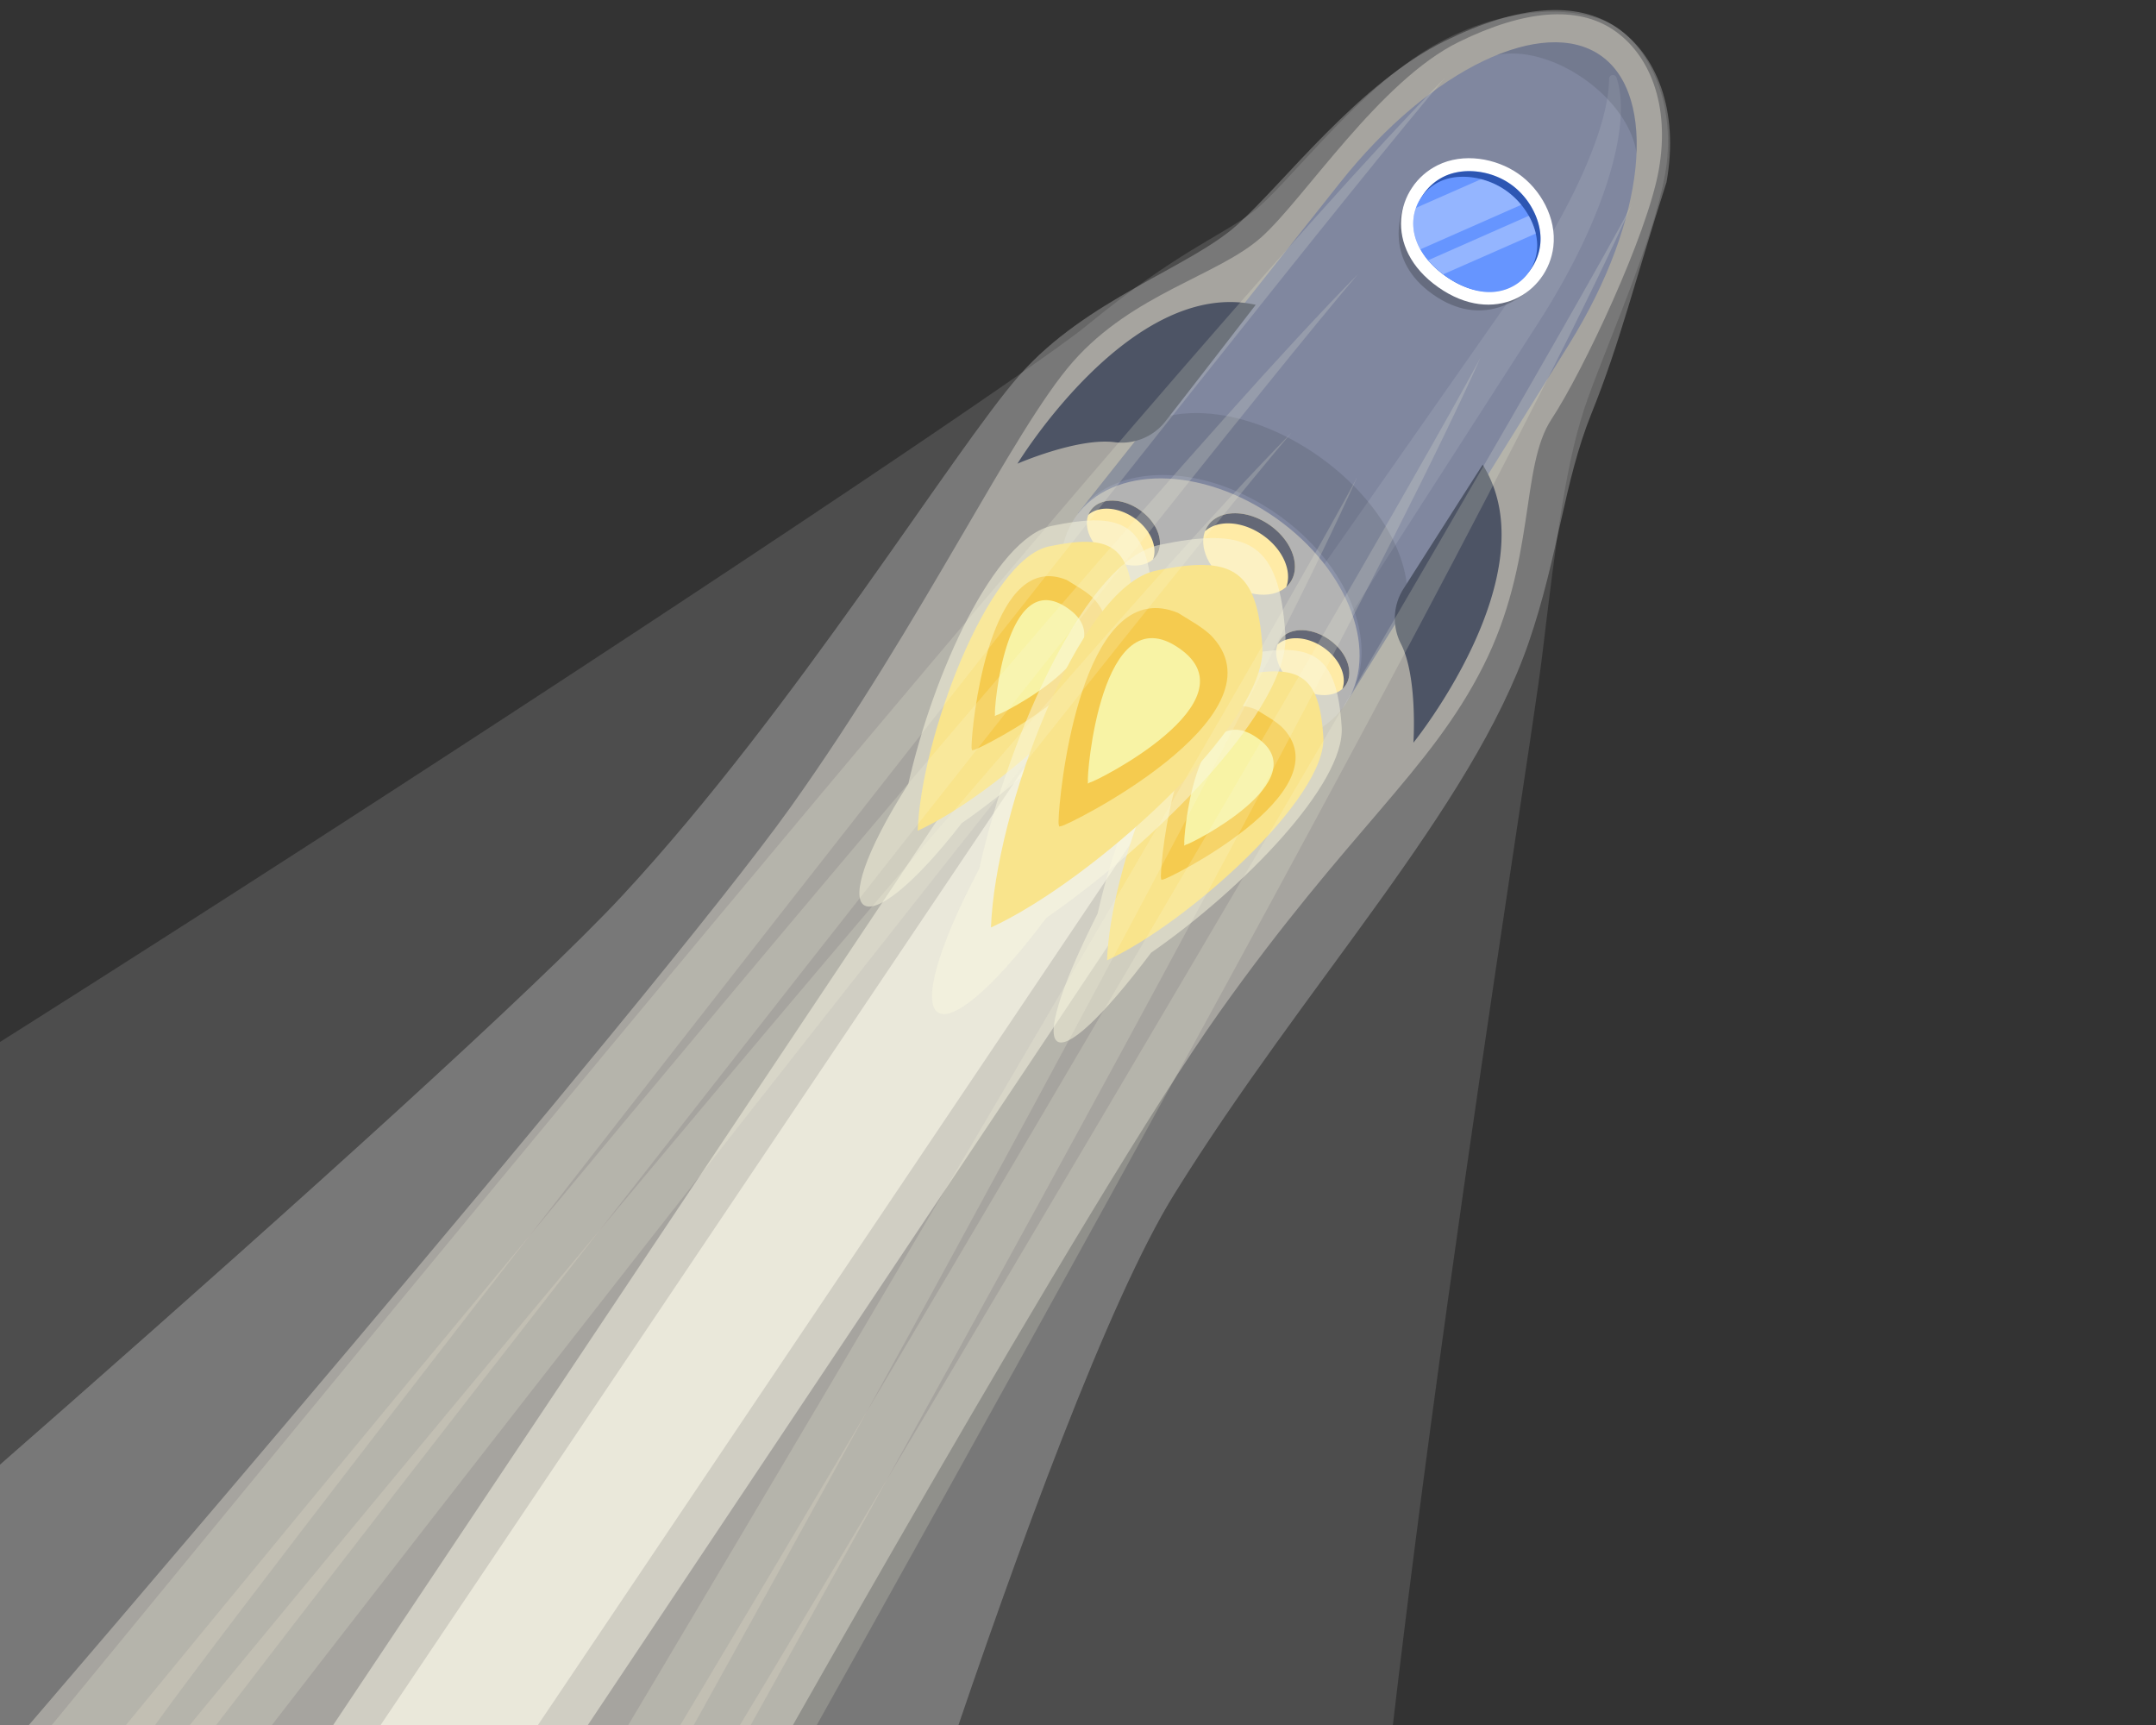 <?xml version="1.0" encoding="UTF-8" standalone="no"?>
<svg
   xmlns:dc="http://purl.org/dc/elements/1.1/"
   xmlns:cc="http://creativecommons.org/ns#"
   xmlns:rdf="http://www.w3.org/1999/02/22-rdf-syntax-ns#"
   xmlns:svg="http://www.w3.org/2000/svg"
   xmlns="http://www.w3.org/2000/svg"
   xmlns:sodipodi="http://sodipodi.sourceforge.net/DTD/sodipodi-0.dtd"
   xmlns:inkscape="http://www.inkscape.org/namespaces/inkscape"
   viewBox="0 0 1000 800"
   version="1.1"
   id="svg128"
   sodipodi:docname="rocket.svg"
   inkscape:version="1.0.1 (3bc2e813f5, 2020-09-07)"
   width="1000"
   height="800">
  <rect x="0" y="0" width="1000" height="800" fill="#333333" stroke="none"/>
  <defs
     id="defs132" />
  <sodipodi:namedview
     pagecolor="#1771a9"
     bordercolor="#666666"
     borderopacity="1"
     objecttolerance="10"
     gridtolerance="10"
     guidetolerance="10"
     inkscape:pageopacity="0"
     inkscape:pageshadow="2"
     inkscape:window-width="1920"
     inkscape:window-height="1000"
     id="namedview130"
     showgrid="false"
     inkscape:zoom="0.7071068"
     inkscape:cx="237.21574"
     inkscape:cy="578.11773"
     inkscape:window-x="0"
     inkscape:window-y="48"
     inkscape:window-maximized="1"
     inkscape:current-layer="svg128"
     inkscape:document-rotation="0" />
  <path
     id="rect1134"
     style="opacity:0.557;fill:#fbf9e0;fill-opacity:1;stroke-width:8"
     d="M 466.463,332.835 548.156,387.377 90.434,1072.943 8.742,1018.401 Z" />
  <path
     id="rect1136"
     style="opacity:0.813;fill:#fbf9e0;fill-opacity:1;stroke-width:8"
     d="M 500.56,318.135 550.817,351.928 100.574,1021.528 50.318,987.736 Z" />
  <path
     id="path20-5-2-7-5-8-7-6"
     style="opacity:0.255;fill:#ffffff;fill-opacity:1;stroke-width:7.455"
     d="M 749.735,12.67 C 731.287,0.26 704.433,2.244 670.555,18.817 630.072,38.621 595.81,84.602 573.803,104.341 c -22.007,19.738 -70.028,34.52 -100.859,69.58 -30.831,35.06 -103.704,154.588 -184.201,241.338 -80.496,86.749 -450.46,404.426 -450.46,404.426 l 245.951,90.384 291.71,104.318 c 0,0 108.036,-362.843 168.688,-460.559 60.652,-97.716 137.885,-178.687 164.478,-256.051 13.691,-39.831 16.218,-74.252 29.06,-106.044 C 751.424,158.924 758.473,129.585 772.971,84.465 778.925,50.998 768.183,25.08 749.735,12.67 Z"
     sodipodi:nodetypes="zszzzccczsscz" />
  <path
     id="path20-5-2-7-5-8-7-3"
     style="fill:#d2d2d2;fill-opacity:1;stroke-width:6.748;opacity:0.163"
     d="M 749.735,12.67 C 733.037,1.437 695.313,2.134 661.225,23.416 c -34.602,21.603 -64.84,63.392 -80.341,75.037 -15.501,11.644 -34.757,18.069 -77.243,52.853 -42.486,34.783 -558.332,375.5 -826.213,528.31 143.255,98.686 784.52,327.657 948.26,349.858 8.936,-220.985 82.863,-669.393 89.571,-725.082 6.708,-55.689 11.09,-91.644 21.317,-119.928 10.227,-28.284 30.324,-73.327 35.713,-103.618 C 777.678,50.553 766.433,23.903 749.735,12.67 Z"
     sodipodi:nodetypes="zszzcczzzz" />
  <path
     id="path20-5-2-7-5-8-7"
     style="opacity:0.408;fill:#e8e5d9;fill-opacity:1;stroke-width:6.748"
     d="M 748.335,13.87 C 731.638,2.637 707.332,4.433 676.67,19.433 c -36.642,17.925 -71.627,72.644 -91.545,90.509 -19.919,17.865 -59.571,26.111 -87.477,57.844 C 469.742,199.52 429.049,286.747 366.854,374.116 304.658,461.485 5.985,808.648 5.985,808.648 l 140.004,17.461 198.796,14.668 c 0,0 160.567,-286.511 220.789,-371.301 60.222,-84.791 97.626,-111.573 122.334,-160.448 24.707,-48.875 17.105,-92.476 31.679,-114.559 14.574,-22.083 44.391,-85.326 49.78,-115.617 5.389,-30.291 -4.334,-53.749 -21.031,-64.982 z"
     sodipodi:nodetypes="zszzzccczzzzz" />
  <path
     d="M 727.779,159.63 C 763.908,101.554 768.83,44.326 742.527,25.805 716.224,7.283 664.001,31.192 621.487,84.778 L 499.998,238.023 624.563,325.744 Z"
     style="fill:#80879f;fill-opacity:1;stroke-width:1.663"
     id="path63" />
  <path
     d="M 713.564,149.621 607.82,314.006 594.885,289.282 699.914,139.313 C 729.608,96.899 746.251,58.143 746.318,36.562 a 1.762,1.762 0 0 1 3.425,-0.599 c 7.482,21.531 -5.487,65.957 -36.179,113.658 z"
     style="opacity:0.1;fill:#ffffff;stroke-width:1.663"
     id="path65" />
  <path
     d="m 611.561,211.538 c -27.334,-19.253 -58.342,-24.757 -78.144,-15.762 l -30.842,38.872 c 18.289,-20.417 57.378,-19.021 90.065,3.99 32.687,23.011 47.202,59.406 34.101,83.464 l 25.887,-41.566 c 2.228,-21.83 -13.434,-49.547 -41.067,-68.999 z"
     style="opacity:0.1;stroke-width:1.663"
     id="path71" />
  <path
     d="M 759.054,71.228 C 757.624,59.756 748.812,46.488 734.879,36.678 720.946,26.869 705.5,23.045 694.211,25.555 c 19.203,-7.831 36.412,-8.13 48.316,0.249 11.904,8.38 17.424,24.707 16.527,45.423 z"
     style="opacity:0.1;stroke-width:1.663"
     id="path89" />
  <path
     d="m 582.432,141.358 c 0,0 -22.446,29.129 -41.998,54.202 a 25.738,25.738 0 0 1 -23.626,9.494 c -17.075,-2.112 -44.891,9.976 -44.891,9.976 0,0 52.622,-86.44 110.515,-73.671 z"
     style="fill:#4d5465;fill-opacity:1;stroke-width:1.663"
     id="path109" />
  <path
     d="m 687.693,215.495 c 0,0 -19.769,30.942 -36.877,57.793 a 25.721,25.721 0 0 0 -0.964,25.438 c 7.748,15.379 5.719,45.706 5.719,45.706 0,0 63.662,-78.759 32.122,-128.937 z"
     style="fill:#4d5465;fill-opacity:1;stroke-width:1.663"
     id="path113" />
  <ellipse
     cx="91.367"
     cy="622.104"
     rx="52.888"
     ry="76.182"
     transform="rotate(-54.85)"
     style="fill:#b3b3b3;fill-opacity:1;stroke-width:1.663"
     id="ellipse69" />
  <g
     id="g1258"
     transform="matrix(1.663,0,0,1.663,208.759,-118.168)">
    <path
       d="m 268.597,122.923 c -4.56,7.22 -8,20.73 5.55,30.26 13.55,9.53 25.11,1.76 30.36,-5 z"
       style="opacity:0.2"
       id="path73" />
    <path
       d="m 307.707,139.863 c -1.55,12.9 -16.46,22.31 -32.11,11.29 -15.65,-11.02 -11.82,-28.23 -0.2,-34 7.16,-3.58 16.28,-2 22.52,2.34 6.24,4.34 10.75,12.37 9.79,20.37 z"
       style="fill:#ffffff"
       id="path75" />
    <path
       d="m 277.727,148.103 c -6.09,-4.28 -9.21,-9.88 -8.77,-15.74 a 14.7,14.7 0 0 1 8.1,-12 c 5.44,-2.72 13.14,-1.87 18.73,2.06 5.59,3.93 9,10.91 8.25,16.95 a 14.68,14.68 0 0 1 -8.53,11.65 c -5.34,2.42 -11.69,1.37 -17.78,-2.92 z"
       style="fill:#407bff"
       id="path77" />
    <path
       d="m 277.727,148.103 c -6.09,-4.28 -9.21,-9.88 -8.77,-15.74 a 14.7,14.7 0 0 1 8.1,-12 c 5.44,-2.72 13.14,-1.87 18.73,2.06 5.59,3.93 9,10.91 8.25,16.95 a 14.68,14.68 0 0 1 -8.53,11.65 c -5.34,2.42 -11.69,1.37 -17.78,-2.92 z"
       style="opacity:0.3"
       id="path79" />
    <path
       d="m 277.727,148.103 c -6.09,-4.28 -9.32,-9.72 -9.08,-15.3 a 12.89,12.89 0 0 1 7.52,-11.16 c 5.23,-2.42 12.78,-1.36 18.37,2.58 5.59,3.94 9.13,10.69 8.61,16.43 a 12.87,12.87 0 0 1 -8,10.84 c -5.13,2.11 -11.33,0.9 -17.42,-3.39 z"
       style="fill:#407bff"
       id="path81" />
    <path
       d="m 277.727,148.103 c -6.09,-4.28 -9.32,-9.72 -9.08,-15.3 a 12.89,12.89 0 0 1 7.52,-11.16 c 5.23,-2.42 12.78,-1.36 18.37,2.58 5.59,3.94 9.13,10.69 8.61,16.43 a 12.87,12.87 0 0 1 -8,10.84 c -5.13,2.11 -11.33,0.9 -17.42,-3.39 z"
       style="opacity:0.2;fill:#ffffff"
       id="path83" />
    <path
       d="m 298.777,128.173 -28.15,12.42 a 14.34,14.34 0 0 1 -2,-7.79 12.45,12.45 0 0 1 0.75,-3.77 l 18.17,-8 a 21.13,21.13 0 0 1 11.21,7.16 z"
       style="opacity:0.3;fill:#ffffff"
       id="path85" />
    <path
       d="m 302.817,136.183 -25.83,11.38 a 24.94,24.94 0 0 1 -4.22,-3.92 l 28.1,-12.4 a 19,19 0 0 1 1.95,4.94 z"
       style="opacity:0.3;fill:#ffffff"
       id="path87" />
  </g>
  <path
     d="m 624.131,317.776 c -4.103,5.973 -14.252,6.148 -22.67,0.366 -8.419,-5.783 -11.926,-15.309 -7.823,-21.282 4.103,-5.973 14.265,-6.148 22.683,-0.366 8.418,5.783 11.859,15.309 7.81,21.282 z"
     style="fill:#ffeba6;fill-opacity:1;stroke-width:1.325"
     id="path93" />
  <path
     d="m 624.131,317.776 a 9.753,9.753 0 0 1 -1.504,1.714 c 2.248,-5.951 -1.336,-14.097 -8.872,-19.268 -7.536,-5.171 -16.42,-5.58 -21.153,-1.349 a 9.7,9.7 0 0 1 1.049,-2.014 c 4.102,-5.986 14.252,-6.148 22.67,-0.366 8.418,5.783 11.859,15.296 7.81,21.282 z"
     style="fill:#646876;fill-opacity:1;stroke-width:1.325"
     id="path101" />
  <path
     id="path20-5-2-7-5"
     style="opacity:0.5;fill:#fbf9e0;fill-opacity:1;stroke-width:3.709"
     d="m 594.725,301.429 c -5.306,0.092 -11.558,0.974 -18.909,2.507 -26.721,5.571 -55.23,68.676 -66.7,119.7 -36.261,71.862 -21.943,80.328 24.803,18.195 41.834,-29.009 90.154,-78.088 88.376,-104.775 -1.117,-16.767 -4.337,-26.802 -11.476,-31.765 -4.016,-2.792 -9.272,-3.979 -16.094,-3.861 z m -19.465,18.802 c 3.188,-0.069 6.604,0.591 10.265,2.104 2.321,1.507 6.33,3.737 9.875,6.209 2.127,1.483 4.085,3.054 5.417,4.608 31.278,34.912 -64.083,82.33 -66.271,82.151 -0.321,0.04 -0.562,0.111 -0.874,0.172 -0.071,-0.195 -0.116,-0.595 -0.185,-0.948 -0.872,-1.715 5.691,-88.139 38.663,-93.991 1.012,-0.18 2.048,-0.282 3.111,-0.305 z"
     sodipodi:nodetypes="ssccsssscsccccss" />
  <path
     class="cls-2"
     d="m 585.764,318.325 c -46.925,-16.784 -55.254,97.357 -54.174,99.453 -0.045,0.382 0.275,0.749 0.34,0.927 0.329,0.246 0.668,0.005 1.024,-0.007 2.311,0.191 103.065,-48.729 71.955,-86.303 z"
     id="path10-6-5-2"
     style="fill:#f5cb4f;fill-opacity:1;stroke-width:3.144"
     sodipodi:nodetypes="cccccc" />
  <path
     class="cls-3"
     d="m 549.322,391.201 c -0.574,-1.138 4.728,-69.211 33.697,-49.062 28.626,19.703 -31.585,49.709 -32.892,49.578 -0.235,0.148 -0.382,0.235 -0.888,0.464 0.068,-0.492 0.095,-0.745 0.083,-0.98 z"
     id="path12-7-6-3"
     style="fill:#f8f3a5;stroke-width:3.144"
     sodipodi:nodetypes="ccccc" />
  <path
     id="path20-5-2-7"
     style="fill:#f9e48c;fill-opacity:1;stroke-width:3.144"
     d="m 513.468,445.357 c 37.044,-16.936 102.217,-75.369 100.323,-103.797 -1.894,-28.427 -10.91,-34.015 -39.4,-28.075 -28.49,5.94 -59.404,89.048 -60.923,131.871 z m 57.815,-117.798 c 3.433,-0.609 7.203,-0.188 11.341,1.523 3.148,2.044 9.953,5.657 12.962,9.17 26.515,29.595 -54.328,69.796 -56.183,69.644 -0.272,0.034 -0.475,0.092 -0.739,0.144 -0.06,-0.166 -0.098,-0.502 -0.156,-0.802 -0.739,-1.454 4.824,-74.718 32.775,-79.679 z"
     sodipodi:nodetypes="czzccccccccc" />
  <path
     d="m 536.311,257.688 c -4.103,5.973 -14.252,6.148 -22.67,0.366 -8.419,-5.783 -11.926,-15.309 -7.823,-21.282 4.103,-5.973 14.265,-6.148 22.683,-0.366 8.418,5.783 11.859,15.309 7.81,21.282 z"
     style="fill:#ffeba6;fill-opacity:1;stroke-width:1.325"
     id="path93-1" />
  <path
     d="m 536.311,257.688 a 9.753,9.753 0 0 1 -1.504,1.714 c 2.248,-5.951 -1.336,-14.097 -8.872,-19.268 -7.536,-5.171 -16.42,-5.58 -21.153,-1.349 a 9.7,9.7 0 0 1 1.049,-2.014 c 4.102,-5.986 14.252,-6.148 22.67,-0.366 8.418,5.783 11.859,15.296 7.81,21.282 z"
     style="fill:#646876;fill-opacity:1;stroke-width:1.325"
     id="path101-29" />
  <path
     id="path20-5-2-7-5-3"
     style="opacity:0.5;fill:#fbf9e0;fill-opacity:1;stroke-width:3.709"
     d="m 506.904,241.34 c -5.306,0.092 -11.558,0.974 -18.909,2.507 -26.721,5.571 -55.23,68.676 -66.7,119.7 -41.323,64.896 -22.172,78.709 24.803,18.195 41.834,-29.009 90.154,-78.088 88.376,-104.775 -1.117,-16.767 -4.337,-26.799 -11.476,-31.762 -4.016,-2.792 -9.272,-3.982 -16.094,-3.864 z m -19.465,18.802 c 3.188,-0.069 6.608,0.591 10.268,2.104 2.321,1.507 6.327,3.737 9.872,6.209 2.127,1.483 4.085,3.054 5.417,4.608 31.278,34.912 -64.083,82.333 -66.272,82.154 -0.321,0.041 -0.562,0.108 -0.873,0.169 -0.071,-0.195 -0.113,-0.592 -0.182,-0.945 -0.872,-1.715 5.688,-88.139 38.659,-93.991 1.012,-0.18 2.048,-0.286 3.111,-0.308 z"
     sodipodi:nodetypes="ssccsssscsccccss" />
  <path
     class="cls-2"
     d="m 497.944,258.238 c -46.925,-16.784 -55.254,97.357 -54.174,99.453 -0.045,0.382 0.275,0.749 0.34,0.927 0.329,0.246 0.668,0.005 1.024,-0.007 2.311,0.191 103.065,-48.729 71.955,-86.303 z"
     id="path10-6-5-2-1"
     style="fill:#f5cb4f;fill-opacity:1;stroke-width:3.144"
     sodipodi:nodetypes="cccccc" />
  <path
     class="cls-3"
     d="m 461.502,331.113 c -0.574,-1.138 4.728,-69.211 33.697,-49.062 28.626,19.703 -31.585,49.709 -32.892,49.578 -0.235,0.148 -0.382,0.235 -0.888,0.464 0.068,-0.492 0.095,-0.745 0.083,-0.98 z"
     id="path12-7-6-3-9"
     style="fill:#f8f3a5;stroke-width:3.144"
     sodipodi:nodetypes="ccccc" />
  <path
     id="path20-5-2-7-4"
     style="fill:#f9e48c;fill-opacity:1;stroke-width:3.144"
     d="m 425.648,385.27 c 37.044,-16.936 102.217,-75.369 100.323,-103.797 -1.894,-28.427 -10.91,-34.015 -39.4,-28.075 -28.49,5.94 -59.404,89.048 -60.923,131.871 z m 57.815,-117.798 c 3.433,-0.609 7.203,-0.188 11.341,1.523 3.148,2.044 9.953,5.657 12.962,9.17 26.515,29.595 -54.328,69.796 -56.183,69.644 -0.272,0.034 -0.475,0.092 -0.739,0.144 -0.06,-0.166 -0.098,-0.502 -0.156,-0.802 -0.739,-1.454 4.824,-74.718 32.775,-79.679 z"
     sodipodi:nodetypes="czzccccccccc" />
  <path
     d="m 598.486,270.054 c -5.148,7.494 -17.881,7.714 -28.444,0.459 -10.563,-7.256 -14.963,-19.208 -9.816,-26.702 5.148,-7.494 17.898,-7.714 28.461,-0.459 10.563,7.256 14.88,19.209 9.799,26.702 z"
     style="fill:#ffeba6;fill-opacity:1;stroke-width:1.663"
     id="path93-2" />
  <path
     d="m 598.486,270.054 a 12.237,12.237 0 0 1 -1.886,2.151 c 2.82,-7.466 -1.676,-17.688 -11.132,-24.176 -9.456,-6.488 -20.603,-7.002 -26.541,-1.693 a 12.17,12.17 0 0 1 1.316,-2.527 c 5.147,-7.511 17.882,-7.714 28.444,-0.459 10.563,7.256 14.88,19.192 9.799,26.702 z"
     style="fill:#646876;fill-opacity:1;stroke-width:1.663"
     id="path101-2" />
  <path
     id="path20-5-2-7-5-8"
     style="opacity:0.5;fill:#fbf9e0;fill-opacity:1;stroke-width:4.654"
     d="m 561.589,249.543 c -6.657,0.115 -14.501,1.223 -23.725,3.147 -33.527,6.99 -69.299,86.166 -83.69,150.186 -41.213,78.291 -20.5,91.734 31.123,22.829 52.489,-36.398 113.115,-97.978 110.884,-131.462 -1.402,-21.038 -5.438,-33.623 -14.395,-39.851 -5.038,-3.503 -11.636,-4.996 -20.195,-4.848 z m -24.42,23.592 c 4,-0.086 8.286,0.741 12.879,2.64 2.912,1.891 7.941,4.689 12.389,7.79 2.669,1.861 5.126,3.83 6.797,5.78 39.244,43.804 -80.405,103.301 -83.151,103.077 -0.403,0.051 -0.706,0.138 -1.098,0.214 -0.088,-0.245 -0.141,-0.745 -0.227,-1.189 -1.094,-2.152 7.136,-110.587 48.506,-117.93 1.27,-0.225 2.573,-0.354 3.907,-0.383 z"
     sodipodi:nodetypes="scccssssscsccccss" />
  <path
     class="cls-2"
     d="m 550.347,270.743 c -58.877,-21.058 -69.328,122.154 -67.972,124.784 -0.057,0.48 0.345,0.94 0.427,1.163 0.413,0.308 0.838,0.007 1.285,-0.008 2.9,0.24 129.317,-61.141 90.283,-108.285 z"
     id="path10-6-5-2-9"
     style="fill:#f5cb4f;fill-opacity:1;stroke-width:3.945"
     sodipodi:nodetypes="cccccc" />
  <path
     class="cls-3"
     d="m 504.623,362.181 c -0.72,-1.427 5.932,-86.84 42.28,-61.559 35.917,24.722 -39.63,62.37 -41.269,62.206 -0.295,0.186 -0.479,0.295 -1.114,0.583 0.085,-0.618 0.118,-0.934 0.103,-1.23 z"
     id="path12-7-6-3-7"
     style="fill:#f8f3a5;stroke-width:3.945"
     sodipodi:nodetypes="ccccc" />
  <path
     id="path20-5-2-7-3"
     style="fill:#f9e48c;fill-opacity:1;stroke-width:3.945"
     d="m 459.637,430.131 c 46.48,-21.25 128.252,-94.566 125.876,-130.234 -2.377,-35.668 -13.689,-42.679 -49.435,-35.225 -35.746,7.453 -74.535,111.729 -76.441,165.46 z m 72.541,-147.802 c 4.307,-0.764 9.038,-0.235 14.229,1.911 3.949,2.565 12.487,7.098 16.264,11.505 33.268,37.134 -68.165,87.573 -70.493,87.383 -0.342,0.043 -0.596,0.116 -0.927,0.18 -0.075,-0.208 -0.123,-0.63 -0.196,-1.006 -0.928,-1.824 6.053,-93.749 41.123,-99.973 z"
     sodipodi:nodetypes="czzccccccccc" />
  <g
     id="g1132"
     transform="rotate(34.317,895.362,-855.385)"
     style="opacity:0.681;mix-blend-mode:normal;fill:#fbf9e0;fill-opacity:1">
    <g
       id="g1098"
       transform="translate(0,41.698)"
       style="fill:#fbf9e0;fill-opacity:1">
      <path
         d="m 1420.021,964.006 -39.779,-28.11 c -2.075,-102.019 -51.007,-856.924 -63.483,-969.902 33.223,183.861 91.339,865.435 103.262,998.012 z"
         style="opacity:0.27;fill:#fbf9e0;fill-opacity:1;stroke-width:1.663"
         id="path65-8-4-2-9"
         sodipodi:nodetypes="cccc"
         inkscape:transform-center-x="7.7052"
         inkscape:transform-center-y="-115.4732" />
      <path
         d="m 1402.021,1062.006 -39.779,-28.11 c -2.075,-102.019 -51.007,-856.924 -63.483,-969.902 33.223,183.861 91.339,865.435 103.262,998.012 z"
         style="opacity:0.27;fill:#fbf9e0;fill-opacity:1;stroke-width:1.663"
         id="path65-8-4-2-9-1"
         sodipodi:nodetypes="cccc"
         inkscape:transform-center-x="7.7052"
         inkscape:transform-center-y="-115.4732" />
      <path
         d="m 1386.021,1140.006 -39.779,-28.11 c -2.075,-102.019 -51.007,-856.924 -63.483,-969.902 33.223,183.861 91.339,865.435 103.262,998.012 z"
         style="opacity:0.27;fill:#fbf9e0;fill-opacity:1;stroke-width:1.663"
         id="path65-8-4-2-9-2"
         sodipodi:nodetypes="cccc"
         inkscape:transform-center-x="7.7052"
         inkscape:transform-center-y="-115.4732" />
    </g>
    <g
       id="g1098-7"
       transform="matrix(-1,0,0,1,2528.761,41.698)"
       style="fill:#fbf9e0;fill-opacity:1">
      <path
         d="m 1420.021,964.006 -39.779,-28.11 c -2.075,-102.019 -51.007,-856.924 -63.483,-969.902 33.223,183.861 91.339,865.435 103.262,998.012 z"
         style="opacity:0.27;fill:#fbf9e0;fill-opacity:1;stroke-width:1.663"
         id="path65-8-4-2-9-0"
         sodipodi:nodetypes="cccc"
         inkscape:transform-center-x="7.7052"
         inkscape:transform-center-y="-115.4732" />
      <path
         d="m 1402.021,1062.006 -39.779,-28.11 c -2.075,-102.019 -51.007,-856.924 -63.483,-969.902 33.223,183.861 91.339,865.435 103.262,998.012 z"
         style="opacity:0.27;fill:#fbf9e0;fill-opacity:1;stroke-width:1.663"
         id="path65-8-4-2-9-1-9"
         sodipodi:nodetypes="cccc"
         inkscape:transform-center-x="7.7052"
         inkscape:transform-center-y="-115.4732" />
      <path
         d="m 1386.021,1140.006 -39.779,-28.11 c -2.075,-102.019 -51.007,-856.924 -63.483,-969.902 33.223,183.861 91.339,865.435 103.262,998.012 z"
         style="opacity:0.27;fill:#fbf9e0;fill-opacity:1;stroke-width:1.663"
         id="path65-8-4-2-9-2-3"
         sodipodi:nodetypes="cccc"
         inkscape:transform-center-x="7.7052"
         inkscape:transform-center-y="-115.4732" />
    </g>
  </g>
</svg>
